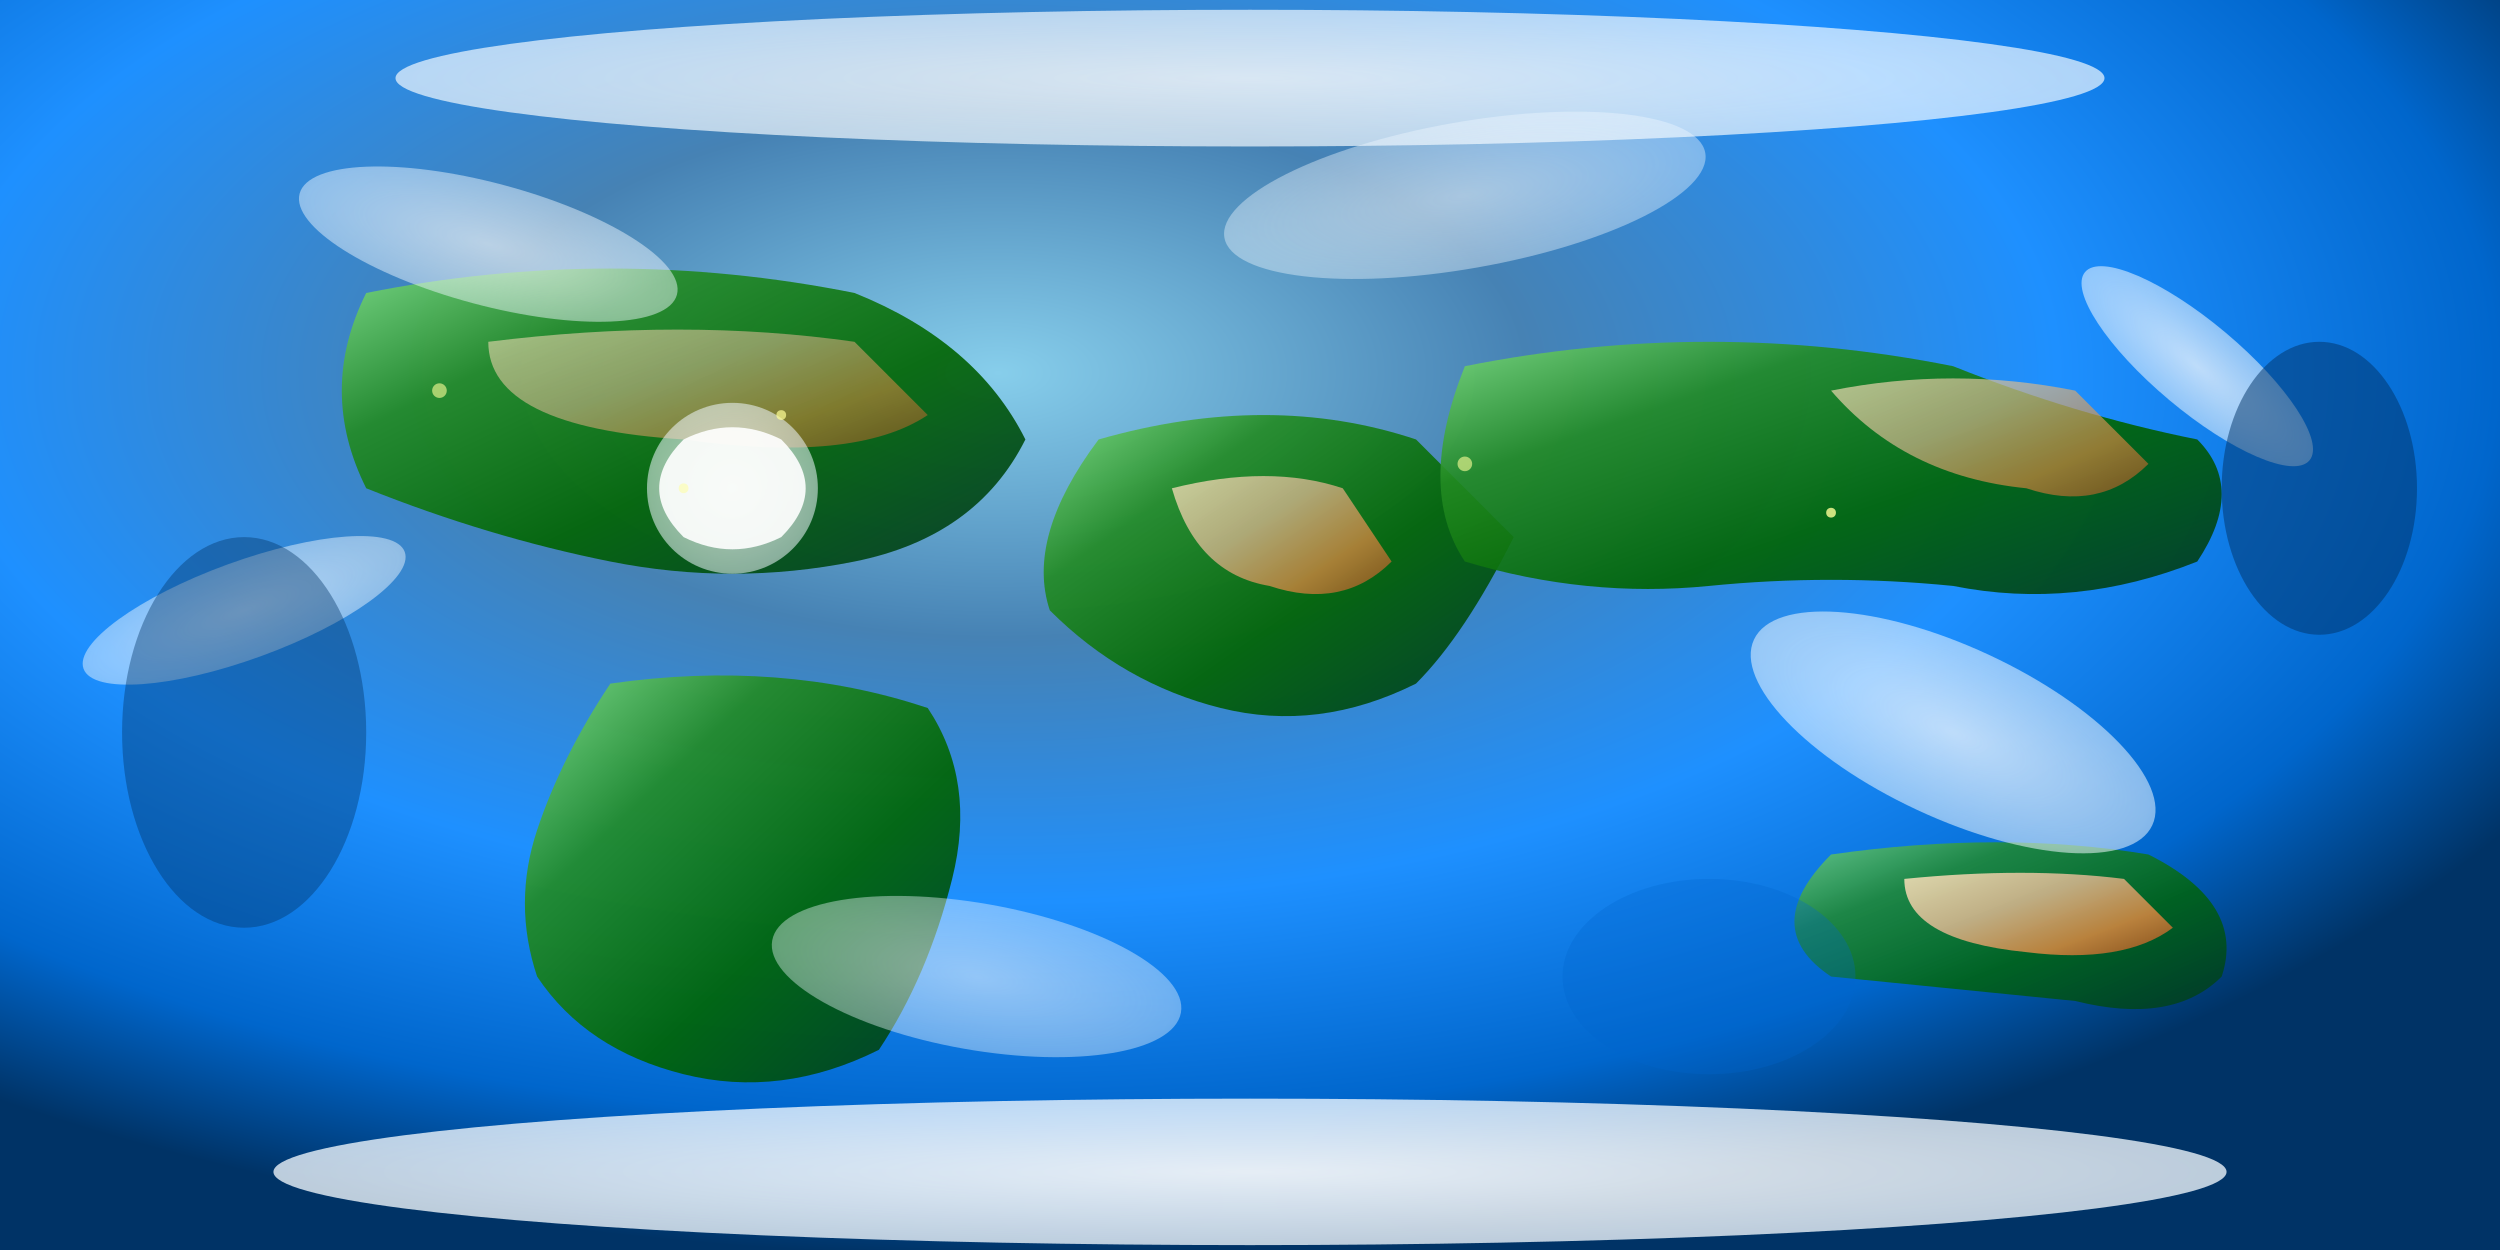 <svg width="1024" height="512" xmlns="http://www.w3.org/2000/svg">
  <rect width="100%" height="100%" fill="#808080" stroke="none"/>
  <defs>
    <!-- Ocean gradient -->
    <radialGradient id="oceanBase" cx="40%" cy="30%" r="70%">
      <stop offset="0%" style="stop-color:#87CEEB;stop-opacity:1" />
      <stop offset="30%" style="stop-color:#4682B4;stop-opacity:1" />
      <stop offset="60%" style="stop-color:#1E90FF;stop-opacity:1" />
      <stop offset="85%" style="stop-color:#0066CC;stop-opacity:1" />
      <stop offset="100%" style="stop-color:#003366;stop-opacity:1" />
    </radialGradient>

    <!-- Continent gradient -->
    <linearGradient id="continentGreen" x1="0%" y1="0%" x2="100%" y2="100%">
      <stop offset="0%" style="stop-color:#90EE90;stop-opacity:1" />
      <stop offset="30%" style="stop-color:#228B22;stop-opacity:1" />
      <stop offset="60%" style="stop-color:#006400;stop-opacity:1" />
      <stop offset="100%" style="stop-color:#013220;stop-opacity:1" />
    </linearGradient>

    <!-- Desert gradient -->
    <linearGradient id="desertBrown" x1="0%" y1="0%" x2="100%" y2="100%">
      <stop offset="0%" style="stop-color:#F4E4BC;stop-opacity:1" />
      <stop offset="40%" style="stop-color:#D2B48C;stop-opacity:1" />
      <stop offset="70%" style="stop-color:#CD853F;stop-opacity:1" />
      <stop offset="100%" style="stop-color:#8B4513;stop-opacity:1" />
    </linearGradient>

    <!-- Cloud gradient -->
    <radialGradient id="cloudWhite" cx="50%" cy="50%" r="80%">
      <stop offset="0%" style="stop-color:#FFFFFF;stop-opacity:0.9" />
      <stop offset="60%" style="stop-color:#F0F8FF;stop-opacity:0.7" />
      <stop offset="100%" style="stop-color:#E6F3FF;stop-opacity:0.3" />
    </radialGradient>

    <!-- Ice cap gradient -->
    <radialGradient id="iceCap" cx="50%" cy="50%" r="100%">
      <stop offset="0%" style="stop-color:#FFFFFF;stop-opacity:1" />
      <stop offset="70%" style="stop-color:#F0F8FF;stop-opacity:0.8" />
      <stop offset="100%" style="stop-color:#B0E0E6;stop-opacity:0.6" />
    </radialGradient>
  </defs>

  <!-- Ocean base -->
  <rect width="100%" height="100%" fill="url(#oceanBase)"/>

  <!-- Africa/Europe -->
  <path d="M450,180 Q520,160 580,180 L620,220 Q600,260 580,280 Q540,300 500,290 Q460,280 430,250 Q420,220 450,180"
        fill="url(#continentGreen)" opacity="0.9"/>
  <path d="M480,200 Q520,190 550,200 L570,230 Q550,250 520,240 Q490,235 480,200"
        fill="url(#desertBrown)" opacity="0.8"/>

  <!-- Asia -->
  <path d="M600,150 Q700,130 800,150 Q850,170 900,180 Q920,200 900,230 Q850,250 800,240 Q750,235 700,240 Q650,245 600,230 Q580,200 600,150"
        fill="url(#continentGreen)" opacity="0.9"/>
  <path d="M750,160 Q800,150 850,160 L880,190 Q860,210 830,200 Q780,195 750,160"
        fill="url(#desertBrown)" opacity="0.7"/>

  <!-- North America -->
  <path d="M150,120 Q250,100 350,120 Q400,140 420,180 Q400,220 350,230 Q300,240 250,230 Q200,220 150,200 Q130,160 150,120"
        fill="url(#continentGreen)" opacity="0.9"/>
  <path d="M200,140 Q280,130 350,140 L380,170 Q350,190 280,180 Q200,175 200,140"
        fill="url(#desertBrown)" opacity="0.6"/>

  <!-- South America -->
  <path d="M250,280 Q320,270 380,290 Q400,320 390,360 Q380,400 360,430 Q320,450 280,440 Q240,430 220,400 Q210,370 220,340 Q230,310 250,280"
        fill="url(#continentGreen)" opacity="0.9"/>

  <!-- Australia -->
  <path d="M750,350 Q820,340 880,350 Q920,370 910,400 Q890,420 850,410 Q800,405 750,400 Q720,380 750,350"
        fill="url(#continentGreen)" opacity="0.8"/>
  <path d="M780,360 Q830,355 870,360 L890,380 Q870,395 830,390 Q780,385 780,360"
        fill="url(#desertBrown)" opacity="0.9"/>

  <!-- Antarctica (bottom) -->
  <ellipse cx="512" cy="480" rx="400" ry="30" fill="url(#iceCap)" opacity="0.9"/>

  <!-- Arctic (top) -->
  <ellipse cx="512" cy="32" rx="350" ry="28" fill="url(#iceCap)" opacity="0.8"/>

  <!-- Cloud formations -->
  <ellipse cx="200" cy="100" rx="80" ry="25" fill="url(#cloudWhite)" opacity="0.7" transform="rotate(15 200 100)"/>
  <ellipse cx="600" cy="80" rx="100" ry="30" fill="url(#cloudWhite)" opacity="0.6" transform="rotate(-10 600 80)"/>
  <ellipse cx="800" cy="300" rx="90" ry="35" fill="url(#cloudWhite)" opacity="0.8" transform="rotate(25 800 300)"/>
  <ellipse cx="100" cy="250" rx="70" ry="20" fill="url(#cloudWhite)" opacity="0.7" transform="rotate(-20 100 250)"/>
  <ellipse cx="400" cy="400" rx="85" ry="30" fill="url(#cloudWhite)" opacity="0.6" transform="rotate(10 400 400)"/>
  <ellipse cx="900" cy="150" rx="60" ry="18" fill="url(#cloudWhite)" opacity="0.8" transform="rotate(40 900 150)"/>

  <!-- Hurricane/storm systems -->
  <circle cx="300" cy="200" r="35" fill="url(#cloudWhite)" opacity="0.8"/>
  <path d="M280,180 Q300,170 320,180 Q340,200 320,220 Q300,230 280,220 Q260,200 280,180"
        fill="#FFFFFF" opacity="0.9"/>

  <!-- Ocean depth variations -->
  <ellipse cx="100" cy="300" rx="50" ry="80" fill="#003366" opacity="0.4"/>
  <ellipse cx="700" cy="400" rx="60" ry="40" fill="#0066CC" opacity="0.3"/>
  <ellipse cx="950" cy="200" rx="40" ry="60" fill="#003366" opacity="0.5"/>

  <!-- City lights effect (night side) -->
  <circle cx="180" cy="160" r="3" fill="#FFFF99" opacity="0.6"/>
  <circle cx="320" cy="170" r="2" fill="#FFFF99" opacity="0.7"/>
  <circle cx="280" cy="200" r="2" fill="#FFFF99" opacity="0.5"/>
  <circle cx="600" cy="190" r="3" fill="#FFFF99" opacity="0.6"/>
  <circle cx="750" cy="210" r="2" fill="#FFFF99" opacity="0.8"/>
</svg>